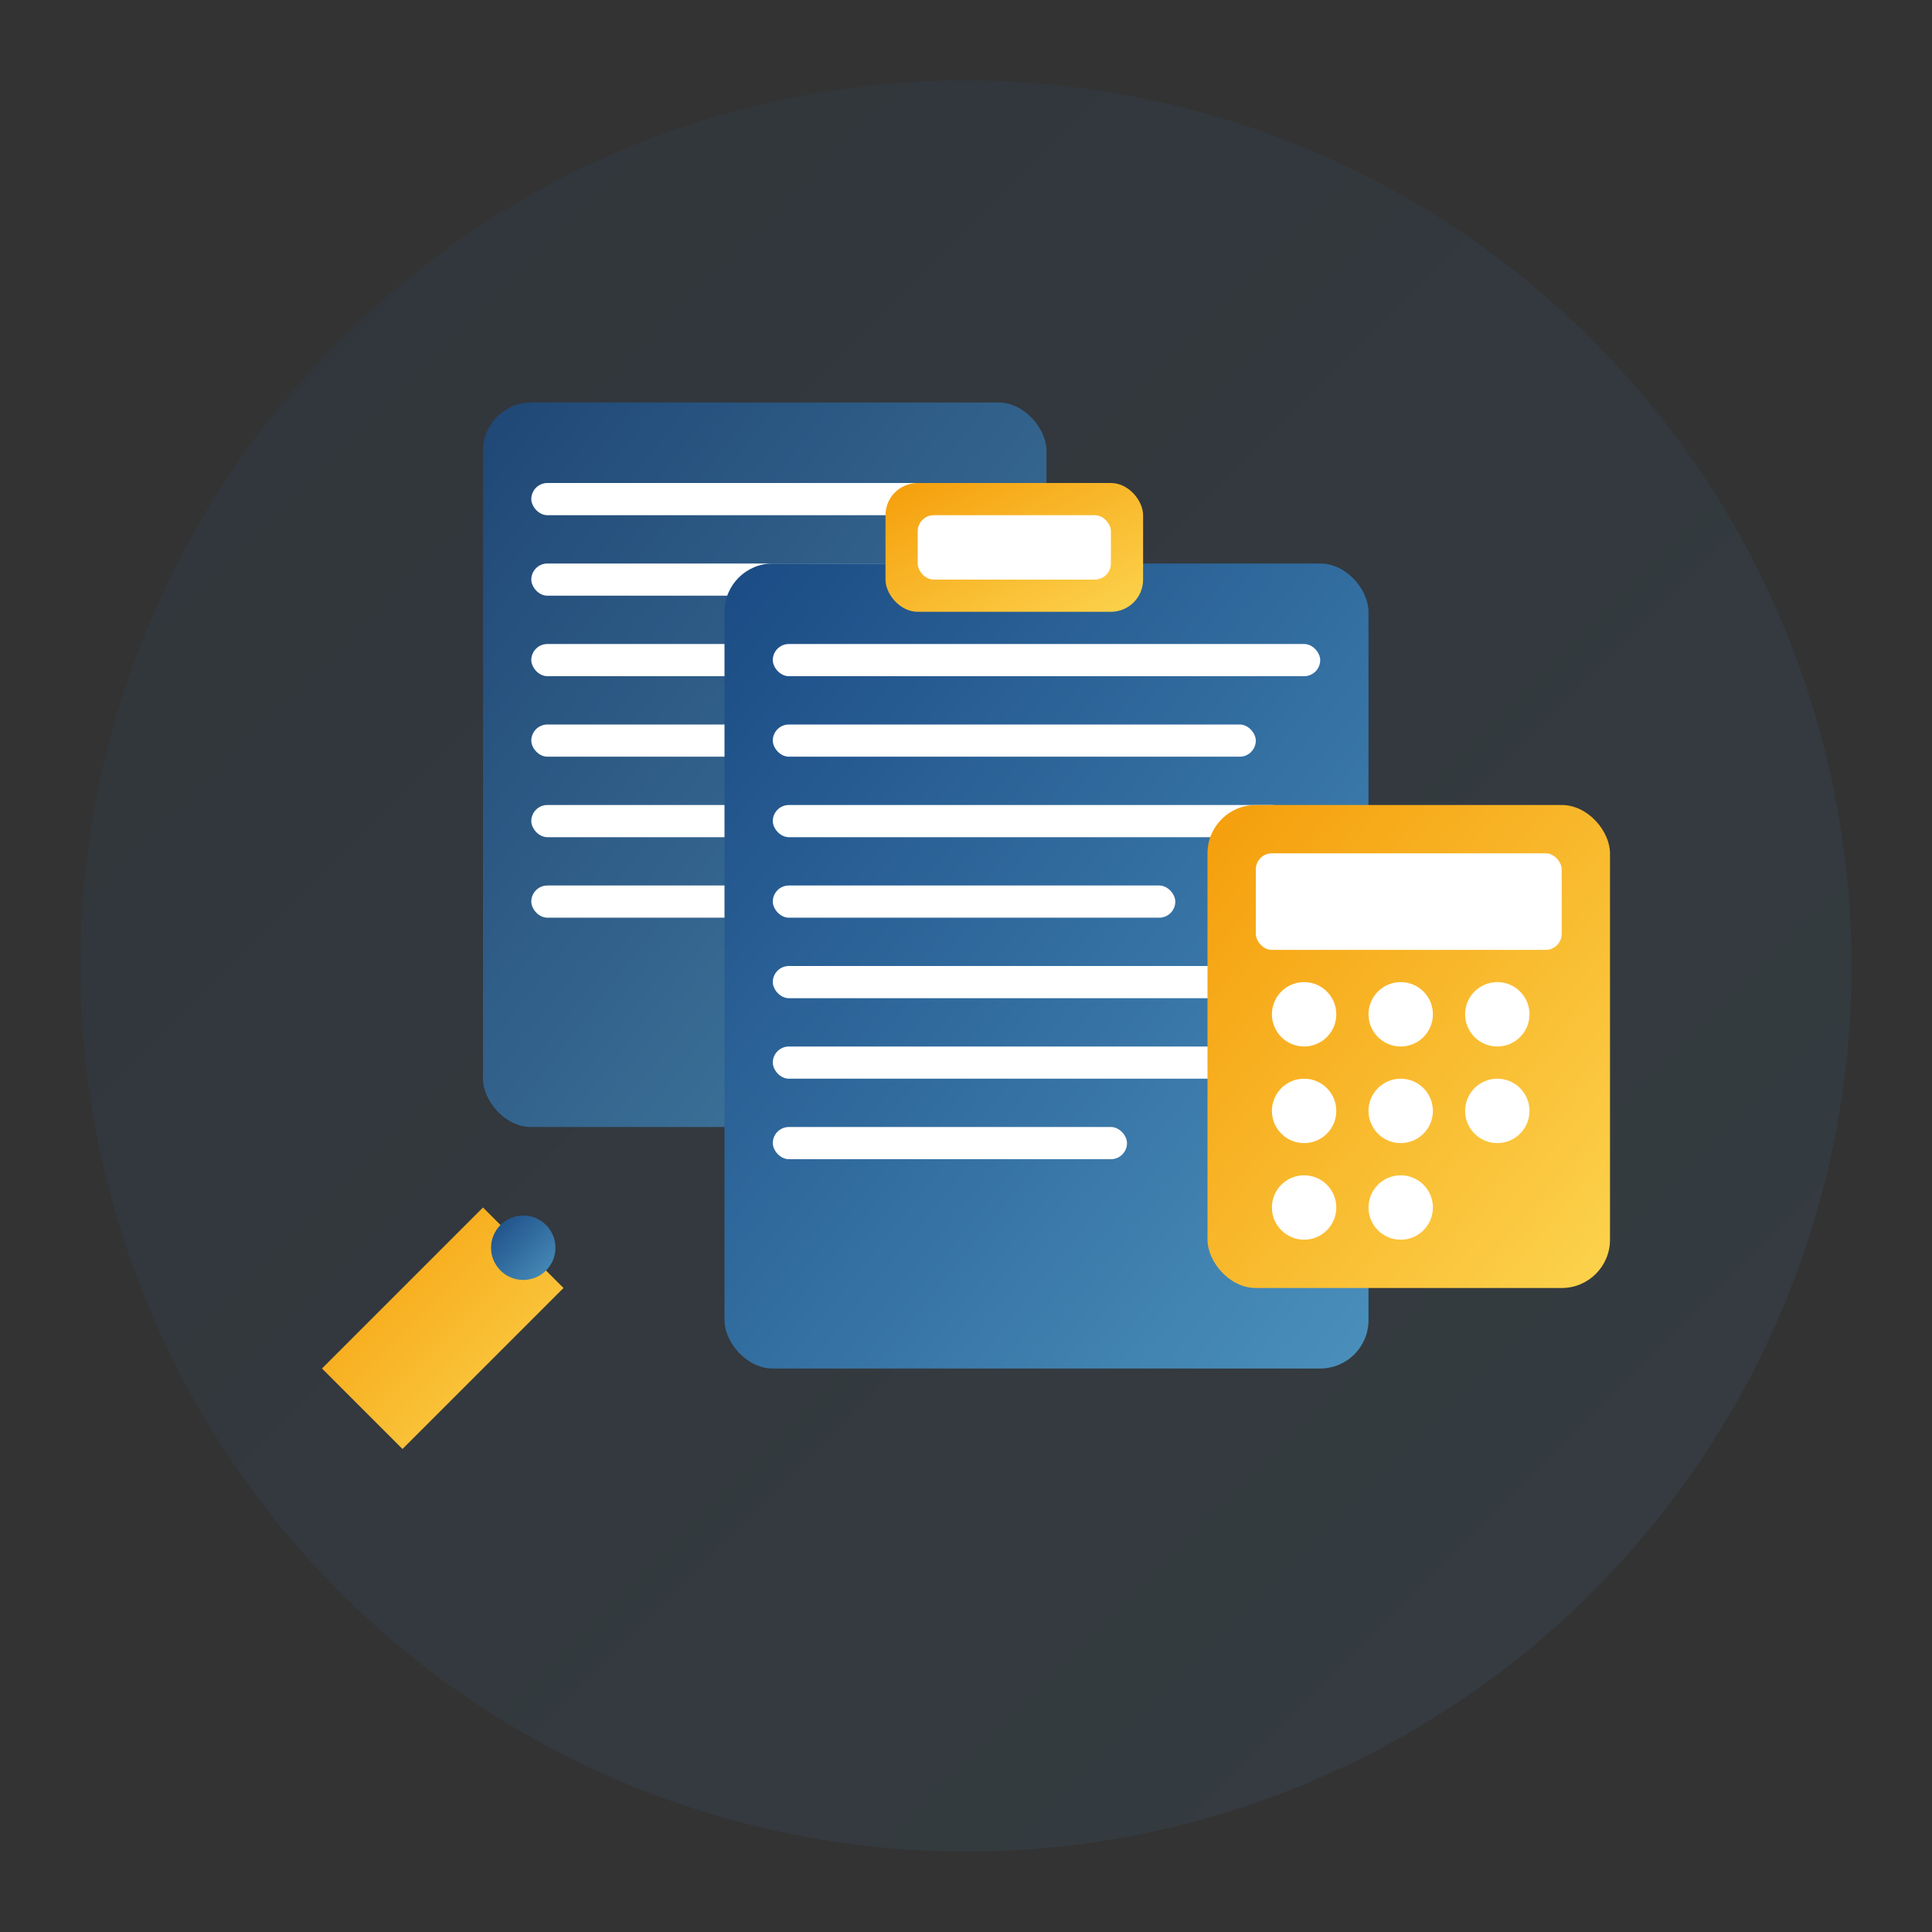 <svg width="120" height="120" viewBox="0 0 120 120" xmlns="http://www.w3.org/2000/svg">
  <rect x="0" y="0" width="120" height="120" fill="#333333" stroke="none"/>
  <!-- Ícone setorial para Administrativo -->
  <defs>
    <linearGradient id="adminGrad" x1="0%" y1="0%" x2="100%" y2="100%">
      <stop offset="0%" style="stop-color:#1B4B84"/>
      <stop offset="100%" style="stop-color:#4A90BC"/>
    </linearGradient>
    <linearGradient id="accentGrad" x1="0%" y1="0%" x2="100%" y2="100%">
      <stop offset="0%" style="stop-color:#F59E0B"/>
      <stop offset="100%" style="stop-color:#FCD34D"/>
    </linearGradient>
  </defs>
  
  <!-- Background circle -->
  <circle cx="60" cy="60" r="55" fill="url(#adminGrad)" opacity="0.1"/>
  
  <!-- Document/Files -->
  <rect x="30" y="25" width="35" height="45" rx="3" fill="url(#adminGrad)" opacity="0.8"/>
  <rect x="33" y="30" width="29" height="2" rx="1" fill="white"/>
  <rect x="33" y="35" width="25" height="2" rx="1" fill="white"/>
  <rect x="33" y="40" width="27" height="2" rx="1" fill="white"/>
  <rect x="33" y="45" width="20" height="2" rx="1" fill="white"/>
  <rect x="33" y="50" width="25" height="2" rx="1" fill="white"/>
  <rect x="33" y="55" width="18" height="2" rx="1" fill="white"/>
  
  <!-- Clipboard -->
  <rect x="45" y="35" width="40" height="50" rx="3" fill="url(#adminGrad)"/>
  <rect x="48" y="40" width="34" height="2" rx="1" fill="white"/>
  <rect x="48" y="45" width="30" height="2" rx="1" fill="white"/>
  <rect x="48" y="50" width="32" height="2" rx="1" fill="white"/>
  <rect x="48" y="55" width="25" height="2" rx="1" fill="white"/>
  <rect x="48" y="60" width="30" height="2" rx="1" fill="white"/>
  <rect x="48" y="65" width="28" height="2" rx="1" fill="white"/>
  <rect x="48" y="70" width="22" height="2" rx="1" fill="white"/>
  
  <!-- Clipboard clip -->
  <rect x="55" y="30" width="16" height="8" rx="2" fill="url(#accentGrad)"/>
  <rect x="57" y="32" width="12" height="4" rx="1" fill="white"/>
  
  <!-- Calculator -->
  <rect x="75" y="50" width="25" height="30" rx="3" fill="url(#accentGrad)"/>
  <rect x="78" y="53" width="19" height="6" rx="1" fill="white"/>
  <!-- Calculator buttons -->
  <circle cx="81" cy="63" r="2" fill="white"/>
  <circle cx="87" cy="63" r="2" fill="white"/>
  <circle cx="93" cy="63" r="2" fill="white"/>
  <circle cx="81" cy="69" r="2" fill="white"/>
  <circle cx="87" cy="69" r="2" fill="white"/>
  <circle cx="93" cy="69" r="2" fill="white"/>
  <circle cx="81" cy="75" r="2" fill="white"/>
  <circle cx="87" cy="75" r="2" fill="white"/>
  
  <!-- Pen -->
  <path d="M20 85 L30 75 L35 80 L25 90 Z" fill="url(#accentGrad)"/>
  <circle cx="32.5" cy="77.5" r="2" fill="url(#adminGrad)"/>
</svg>


